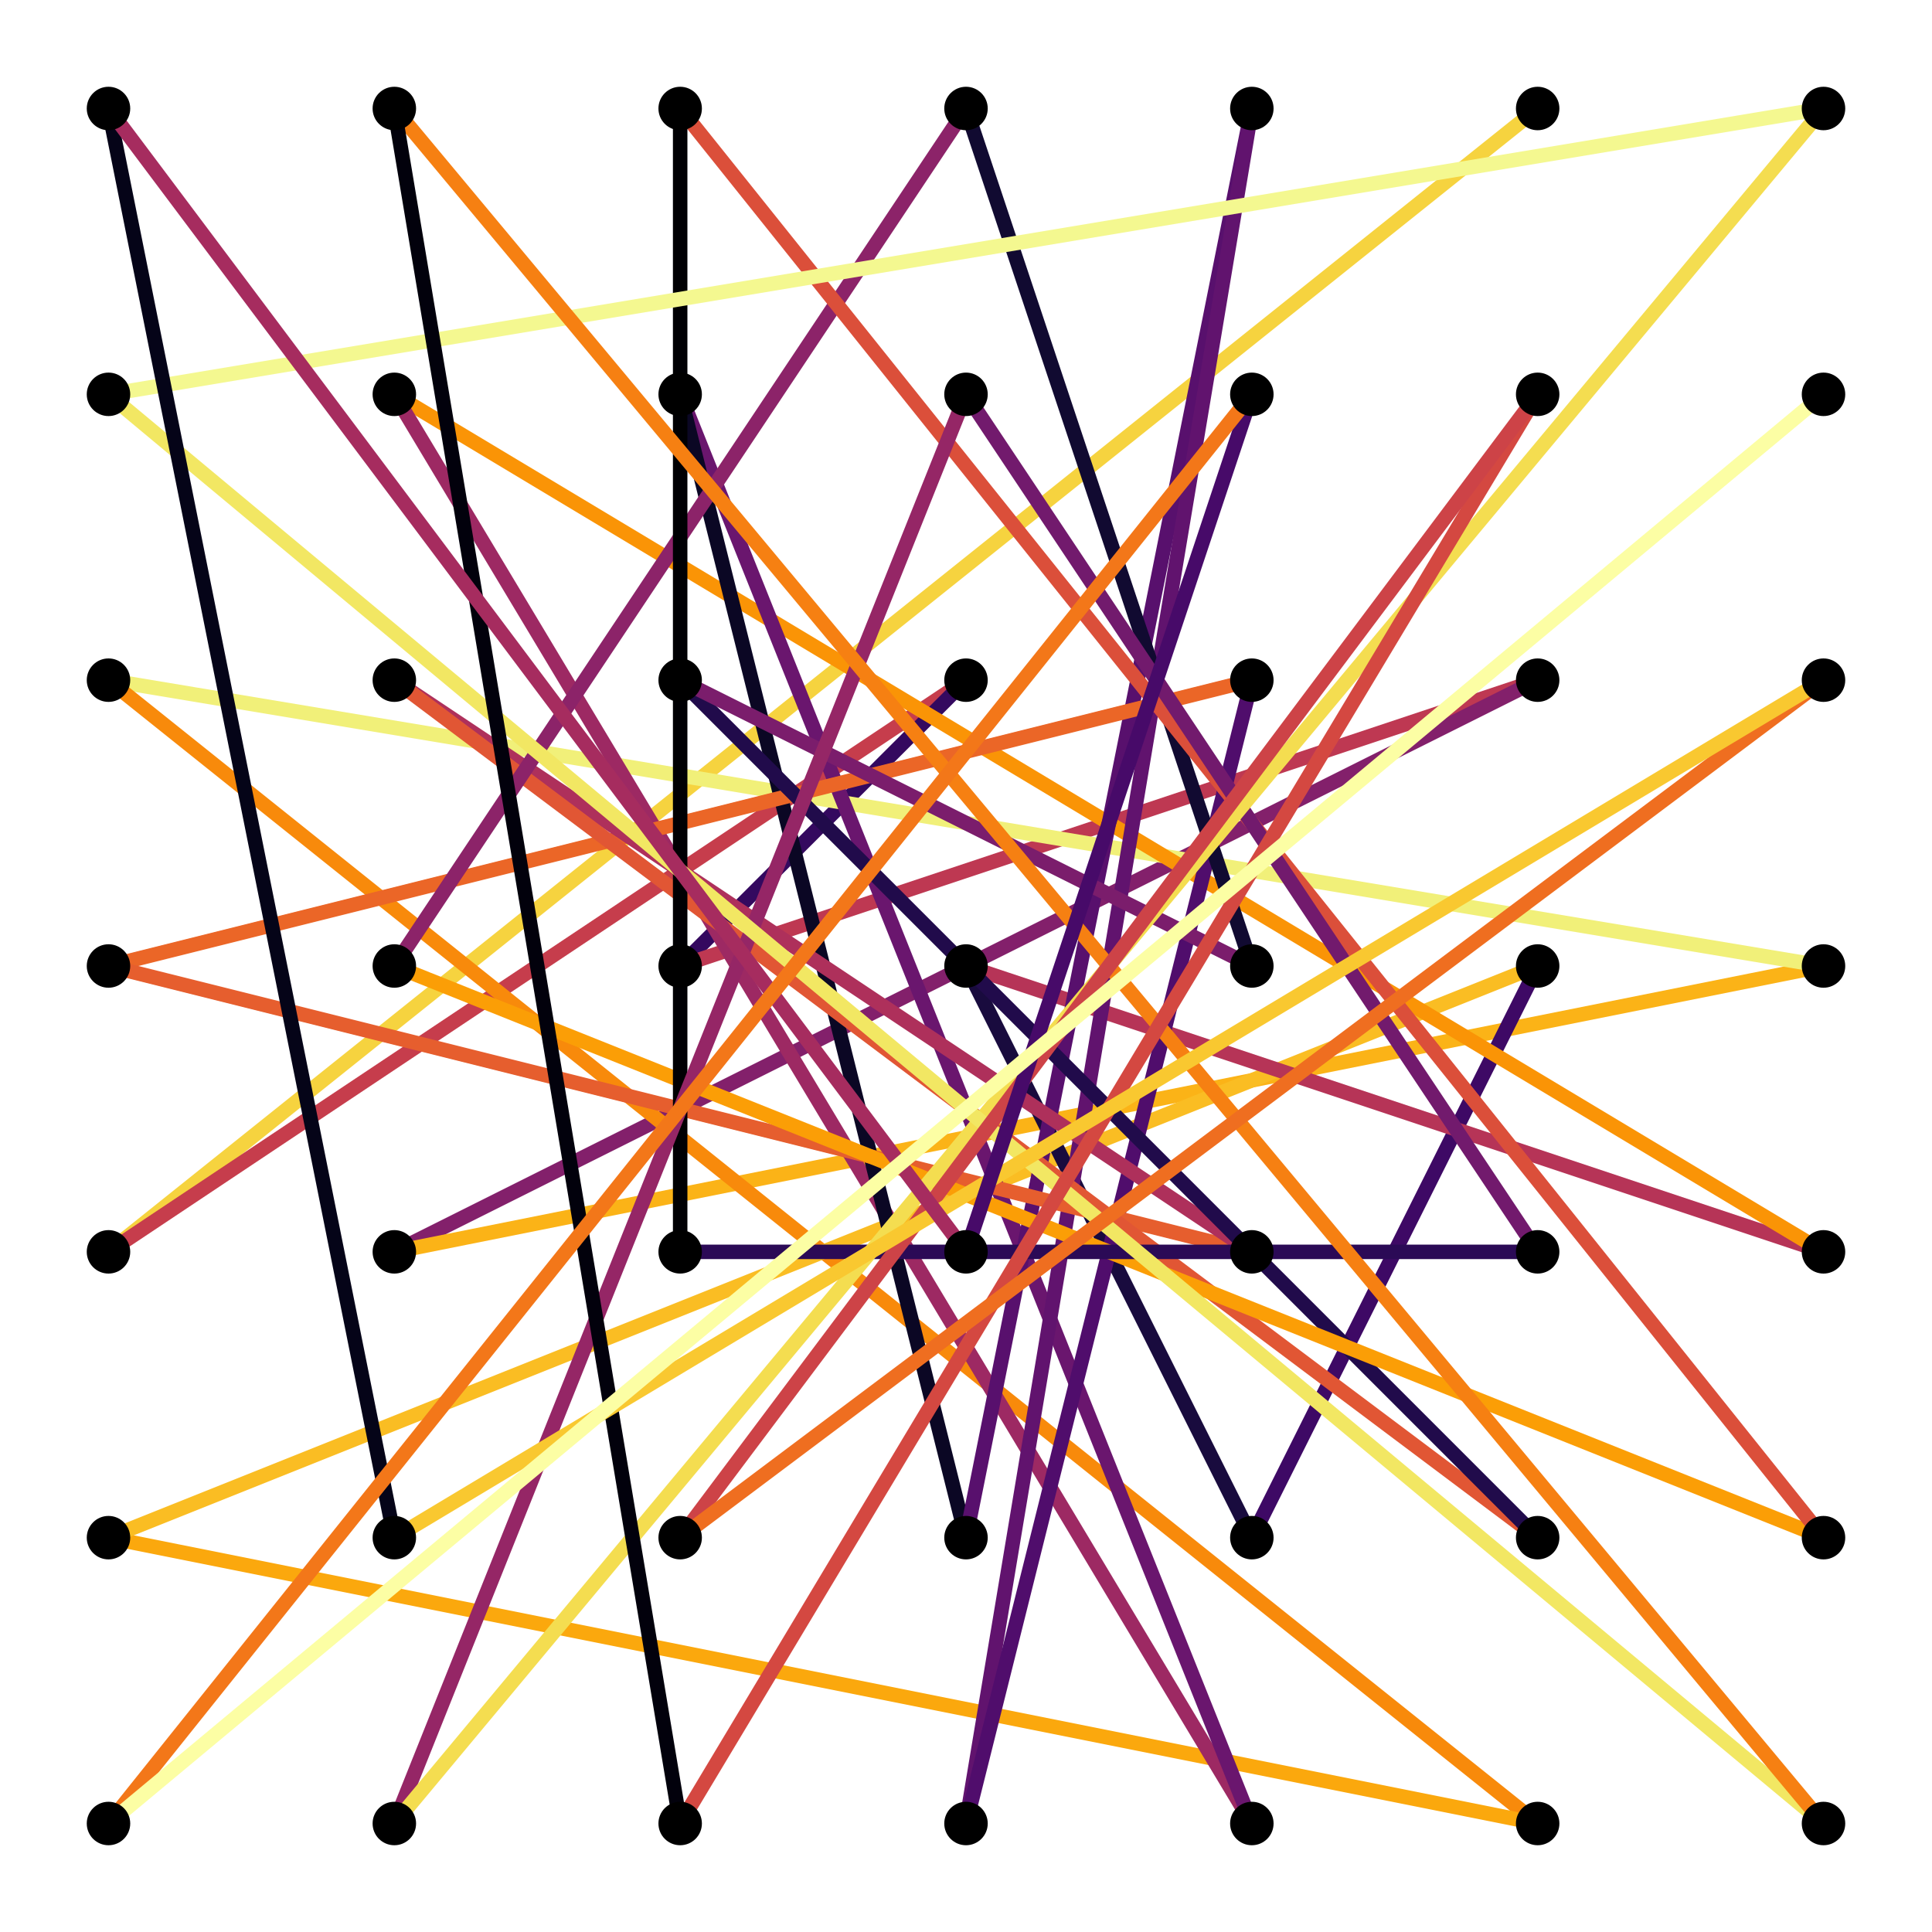 <?xml version="1.0" encoding="utf-8"?>
<svg xmlns="http://www.w3.org/2000/svg" xmlns:xlink="http://www.w3.org/1999/xlink" width="400" height="400" viewBox="0 0 1600 1600">
<rect x="0" y="0" width="1600" height="1600" fill="#333333" stroke="none"/>
<defs>
  <clipPath id="clip990">
    <rect x="0" y="0" width="1600" height="1600"/>
  </clipPath>
</defs>
<path clip-path="url(#clip990)" d="
M0 1600 L1600 1600 L1600 0 L0 0  Z
  " fill="#ffffff" fill-rule="evenodd" fill-opacity="1"/>
<defs>
  <clipPath id="clip991">
    <rect x="320" y="160" width="1121" height="1121"/>
  </clipPath>
</defs>
<path clip-path="url(#clip990)" d="
M47.244 1552.76 L1552.76 1552.76 L1552.76 47.244 L47.244 47.244  Z
  " fill="#ffffff" fill-rule="evenodd" fill-opacity="1"/>
<defs>
  <clipPath id="clip992">
    <rect x="47" y="47" width="1507" height="1507"/>
  </clipPath>
</defs>
<polyline clip-path="url(#clip992)" style="stroke:#f6d33f; stroke-linecap:butt; stroke-linejoin:round; stroke-width:12; stroke-opacity:1; fill:none" points="
  1273.43,89.853 89.853,1036.72 
  "/>
<polyline clip-path="url(#clip992)" style="stroke:#c63d4c; stroke-linecap:butt; stroke-linejoin:round; stroke-width:12; stroke-opacity:1; fill:none" points="
  89.853,1036.72 800,563.284 
  "/>
<polyline clip-path="url(#clip992)" style="stroke:#34095f; stroke-linecap:butt; stroke-linejoin:round; stroke-width:12; stroke-opacity:1; fill:none" points="
  800,563.284 563.284,800 
  "/>
<polyline clip-path="url(#clip992)" style="stroke:#be3852; stroke-linecap:butt; stroke-linejoin:round; stroke-width:12; stroke-opacity:1; fill:none" points="
  563.284,800 1273.43,563.284 
  "/>
<polyline clip-path="url(#clip992)" style="stroke:#83206b; stroke-linecap:butt; stroke-linejoin:round; stroke-width:12; stroke-opacity:1; fill:none" points="
  1273.43,563.284 326.569,1036.72 
  "/>
<polyline clip-path="url(#clip992)" style="stroke:#fbb317; stroke-linecap:butt; stroke-linejoin:round; stroke-width:12; stroke-opacity:1; fill:none" points="
  326.569,1036.72 1510.15,800 
  "/>
<polyline clip-path="url(#clip992)" style="stroke:#f1f079; stroke-linecap:butt; stroke-linejoin:round; stroke-width:12; stroke-opacity:1; fill:none" points="
  1510.15,800 89.853,563.284 
  "/>
<polyline clip-path="url(#clip992)" style="stroke:#f88a0b; stroke-linecap:butt; stroke-linejoin:round; stroke-width:12; stroke-opacity:1; fill:none" points="
  89.853,563.284 1273.43,1510.15 
  "/>
<polyline clip-path="url(#clip992)" style="stroke:#fba80d; stroke-linecap:butt; stroke-linejoin:round; stroke-width:12; stroke-opacity:1; fill:none" points="
  1273.43,1510.15 89.853,1273.43 
  "/>
<polyline clip-path="url(#clip992)" style="stroke:#fabd23; stroke-linecap:butt; stroke-linejoin:round; stroke-width:12; stroke-opacity:1; fill:none" points="
  89.853,1273.43 1273.43,800 
  "/>
<polyline clip-path="url(#clip992)" style="stroke:#3e0965; stroke-linecap:butt; stroke-linejoin:round; stroke-width:12; stroke-opacity:1; fill:none" points="
  1273.43,800 1036.72,1273.43 
  "/>
<polyline clip-path="url(#clip992)" style="stroke:#190b3e; stroke-linecap:butt; stroke-linejoin:round; stroke-width:12; stroke-opacity:1; fill:none" points="
  1036.72,1273.43 800,800 
  "/>
<polyline clip-path="url(#clip992)" style="stroke:#b63457; stroke-linecap:butt; stroke-linejoin:round; stroke-width:12; stroke-opacity:1; fill:none" points="
  800,800 1510.15,1036.72 
  "/>
<polyline clip-path="url(#clip992)" style="stroke:#fa9406; stroke-linecap:butt; stroke-linejoin:round; stroke-width:12; stroke-opacity:1; fill:none" points="
  1510.15,1036.72 326.569,326.569 
  "/>
<polyline clip-path="url(#clip992)" style="stroke:#9d2963; stroke-linecap:butt; stroke-linejoin:round; stroke-width:12; stroke-opacity:1; fill:none" points="
  326.569,326.569 1036.72,1510.15 
  "/>
<polyline clip-path="url(#clip992)" style="stroke:#6a166e; stroke-linecap:butt; stroke-linejoin:round; stroke-width:12; stroke-opacity:1; fill:none" points="
  1036.72,1510.15 563.284,326.569 
  "/>
<polyline clip-path="url(#clip992)" style="stroke:#0b0724; stroke-linecap:butt; stroke-linejoin:round; stroke-width:12; stroke-opacity:1; fill:none" points="
  563.284,326.569 800,1273.43 
  "/>
<polyline clip-path="url(#clip992)" style="stroke:#58106d; stroke-linecap:butt; stroke-linejoin:round; stroke-width:12; stroke-opacity:1; fill:none" points="
  800,1273.43 1036.72,89.853 
  "/>
<polyline clip-path="url(#clip992)" style="stroke:#61136e; stroke-linecap:butt; stroke-linejoin:round; stroke-width:12; stroke-opacity:1; fill:none" points="
  1036.72,89.853 800,1510.15 
  "/>
<polyline clip-path="url(#clip992)" style="stroke:#500d6c; stroke-linecap:butt; stroke-linejoin:round; stroke-width:12; stroke-opacity:1; fill:none" points="
  800,1510.15 1036.72,563.284 
  "/>
<polyline clip-path="url(#clip992)" style="stroke:#eb6627; stroke-linecap:butt; stroke-linejoin:round; stroke-width:12; stroke-opacity:1; fill:none" points="
  1036.72,563.284 89.853,800 
  "/>
<polyline clip-path="url(#clip992)" style="stroke:#e65e2e; stroke-linecap:butt; stroke-linejoin:round; stroke-width:12; stroke-opacity:1; fill:none" points="
  89.853,800 1036.72,1036.72 
  "/>
<polyline clip-path="url(#clip992)" style="stroke:#ae305b; stroke-linecap:butt; stroke-linejoin:round; stroke-width:12; stroke-opacity:1; fill:none" points="
  1036.72,1036.72 326.569,563.284 
  "/>
<polyline clip-path="url(#clip992)" style="stroke:#e15634; stroke-linecap:butt; stroke-linejoin:round; stroke-width:12; stroke-opacity:1; fill:none" points="
  326.569,563.284 1273.43,1273.43 
  "/>
<polyline clip-path="url(#clip992)" style="stroke:#210b4b; stroke-linecap:butt; stroke-linejoin:round; stroke-width:12; stroke-opacity:1; fill:none" points="
  1273.43,1273.43 563.284,563.284 
  "/>
<polyline clip-path="url(#clip992)" style="stroke:#7b1d6c; stroke-linecap:butt; stroke-linejoin:round; stroke-width:12; stroke-opacity:1; fill:none" points="
  563.284,563.284 1036.72,800 
  "/>
<polyline clip-path="url(#clip992)" style="stroke:#110a31; stroke-linecap:butt; stroke-linejoin:round; stroke-width:12; stroke-opacity:1; fill:none" points="
  1036.72,800 800,89.853 
  "/>
<polyline clip-path="url(#clip992)" style="stroke:#8c2369; stroke-linecap:butt; stroke-linejoin:round; stroke-width:12; stroke-opacity:1; fill:none" points="
  800,89.853 326.569,800 
  "/>
<polyline clip-path="url(#clip992)" style="stroke:#fb9e06; stroke-linecap:butt; stroke-linejoin:round; stroke-width:12; stroke-opacity:1; fill:none" points="
  326.569,800 1510.15,1273.43 
  "/>
<polyline clip-path="url(#clip992)" style="stroke:#db4f3a; stroke-linecap:butt; stroke-linejoin:round; stroke-width:12; stroke-opacity:1; fill:none" points="
  1510.15,1273.43 563.284,89.853 
  "/>
<polyline clip-path="url(#clip992)" style="stroke:#000003; stroke-linecap:butt; stroke-linejoin:round; stroke-width:12; stroke-opacity:1; fill:none" points="
  563.284,89.853 563.284,1036.72 
  "/>
<polyline clip-path="url(#clip992)" style="stroke:#2b0a56; stroke-linecap:butt; stroke-linejoin:round; stroke-width:12; stroke-opacity:1; fill:none" points="
  563.284,1036.72 1273.43,1036.72 
  "/>
<polyline clip-path="url(#clip992)" style="stroke:#721a6d; stroke-linecap:butt; stroke-linejoin:round; stroke-width:12; stroke-opacity:1; fill:none" points="
  1273.43,1036.72 800,326.569 
  "/>
<polyline clip-path="url(#clip992)" style="stroke:#952666; stroke-linecap:butt; stroke-linejoin:round; stroke-width:12; stroke-opacity:1; fill:none" points="
  800,326.569 326.569,1510.15 
  "/>
<polyline clip-path="url(#clip992)" style="stroke:#f4dd50; stroke-linecap:butt; stroke-linejoin:round; stroke-width:12; stroke-opacity:1; fill:none" points="
  326.569,1510.15 1510.15,89.853 
  "/>
<polyline clip-path="url(#clip992)" style="stroke:#f4f890; stroke-linecap:butt; stroke-linejoin:round; stroke-width:12; stroke-opacity:1; fill:none" points="
  1510.15,89.853 89.853,326.569 
  "/>
<polyline clip-path="url(#clip992)" style="stroke:#f2e763; stroke-linecap:butt; stroke-linejoin:round; stroke-width:12; stroke-opacity:1; fill:none" points="
  89.853,326.569 1510.15,1510.15 
  "/>
<polyline clip-path="url(#clip992)" style="stroke:#f68012; stroke-linecap:butt; stroke-linejoin:round; stroke-width:12; stroke-opacity:1; fill:none" points="
  1510.15,1510.15 326.569,89.853 
  "/>
<polyline clip-path="url(#clip992)" style="stroke:#02010c; stroke-linecap:butt; stroke-linejoin:round; stroke-width:12; stroke-opacity:1; fill:none" points="
  326.569,89.853 563.284,1510.15 
  "/>
<polyline clip-path="url(#clip992)" style="stroke:#d44841; stroke-linecap:butt; stroke-linejoin:round; stroke-width:12; stroke-opacity:1; fill:none" points="
  563.284,1510.15 1273.43,326.569 
  "/>
<polyline clip-path="url(#clip992)" style="stroke:#cd4347; stroke-linecap:butt; stroke-linejoin:round; stroke-width:12; stroke-opacity:1; fill:none" points="
  1273.43,326.569 563.284,1273.43 
  "/>
<polyline clip-path="url(#clip992)" style="stroke:#ef6e20; stroke-linecap:butt; stroke-linejoin:round; stroke-width:12; stroke-opacity:1; fill:none" points="
  563.284,1273.43 1510.15,563.284 
  "/>
<polyline clip-path="url(#clip992)" style="stroke:#f9c830; stroke-linecap:butt; stroke-linejoin:round; stroke-width:12; stroke-opacity:1; fill:none" points="
  1510.15,563.284 326.569,1273.43 
  "/>
<polyline clip-path="url(#clip992)" style="stroke:#050418; stroke-linecap:butt; stroke-linejoin:round; stroke-width:12; stroke-opacity:1; fill:none" points="
  326.569,1273.43 89.853,89.853 
  "/>
<polyline clip-path="url(#clip992)" style="stroke:#a62c5f; stroke-linecap:butt; stroke-linejoin:round; stroke-width:12; stroke-opacity:1; fill:none" points="
  89.853,89.853 800,1036.72 
  "/>
<polyline clip-path="url(#clip992)" style="stroke:#470a69; stroke-linecap:butt; stroke-linejoin:round; stroke-width:12; stroke-opacity:1; fill:none" points="
  800,1036.72 1036.72,326.569 
  "/>
<polyline clip-path="url(#clip992)" style="stroke:#f37719; stroke-linecap:butt; stroke-linejoin:round; stroke-width:12; stroke-opacity:1; fill:none" points="
  1036.72,326.569 89.853,1510.15 
  "/>
<polyline clip-path="url(#clip992)" style="stroke:#fcfea4; stroke-linecap:butt; stroke-linejoin:round; stroke-width:12; stroke-opacity:1; fill:none" points="
  89.853,1510.15 1510.15,326.569 
  "/>
<circle clip-path="url(#clip992)" cx="89.853" cy="1510.15" r="18" fill="#000000" fill-rule="evenodd" fill-opacity="1" stroke="none"/>
<circle clip-path="url(#clip992)" cx="89.853" cy="1273.43" r="18" fill="#000000" fill-rule="evenodd" fill-opacity="1" stroke="none"/>
<circle clip-path="url(#clip992)" cx="89.853" cy="1036.72" r="18" fill="#000000" fill-rule="evenodd" fill-opacity="1" stroke="none"/>
<circle clip-path="url(#clip992)" cx="89.853" cy="800" r="18" fill="#000000" fill-rule="evenodd" fill-opacity="1" stroke="none"/>
<circle clip-path="url(#clip992)" cx="89.853" cy="563.284" r="18" fill="#000000" fill-rule="evenodd" fill-opacity="1" stroke="none"/>
<circle clip-path="url(#clip992)" cx="89.853" cy="326.569" r="18" fill="#000000" fill-rule="evenodd" fill-opacity="1" stroke="none"/>
<circle clip-path="url(#clip992)" cx="89.853" cy="89.853" r="18" fill="#000000" fill-rule="evenodd" fill-opacity="1" stroke="none"/>
<circle clip-path="url(#clip992)" cx="326.569" cy="1510.15" r="18" fill="#000000" fill-rule="evenodd" fill-opacity="1" stroke="none"/>
<circle clip-path="url(#clip992)" cx="326.569" cy="1273.43" r="18" fill="#000000" fill-rule="evenodd" fill-opacity="1" stroke="none"/>
<circle clip-path="url(#clip992)" cx="326.569" cy="1036.72" r="18" fill="#000000" fill-rule="evenodd" fill-opacity="1" stroke="none"/>
<circle clip-path="url(#clip992)" cx="326.569" cy="800" r="18" fill="#000000" fill-rule="evenodd" fill-opacity="1" stroke="none"/>
<circle clip-path="url(#clip992)" cx="326.569" cy="563.284" r="18" fill="#000000" fill-rule="evenodd" fill-opacity="1" stroke="none"/>
<circle clip-path="url(#clip992)" cx="326.569" cy="326.569" r="18" fill="#000000" fill-rule="evenodd" fill-opacity="1" stroke="none"/>
<circle clip-path="url(#clip992)" cx="326.569" cy="89.853" r="18" fill="#000000" fill-rule="evenodd" fill-opacity="1" stroke="none"/>
<circle clip-path="url(#clip992)" cx="563.284" cy="1510.15" r="18" fill="#000000" fill-rule="evenodd" fill-opacity="1" stroke="none"/>
<circle clip-path="url(#clip992)" cx="563.284" cy="1273.43" r="18" fill="#000000" fill-rule="evenodd" fill-opacity="1" stroke="none"/>
<circle clip-path="url(#clip992)" cx="563.284" cy="1036.72" r="18" fill="#000000" fill-rule="evenodd" fill-opacity="1" stroke="none"/>
<circle clip-path="url(#clip992)" cx="563.284" cy="800" r="18" fill="#000000" fill-rule="evenodd" fill-opacity="1" stroke="none"/>
<circle clip-path="url(#clip992)" cx="563.284" cy="563.284" r="18" fill="#000000" fill-rule="evenodd" fill-opacity="1" stroke="none"/>
<circle clip-path="url(#clip992)" cx="563.284" cy="326.569" r="18" fill="#000000" fill-rule="evenodd" fill-opacity="1" stroke="none"/>
<circle clip-path="url(#clip992)" cx="563.284" cy="89.853" r="18" fill="#000000" fill-rule="evenodd" fill-opacity="1" stroke="none"/>
<circle clip-path="url(#clip992)" cx="800" cy="1510.15" r="18" fill="#000000" fill-rule="evenodd" fill-opacity="1" stroke="none"/>
<circle clip-path="url(#clip992)" cx="800" cy="1273.43" r="18" fill="#000000" fill-rule="evenodd" fill-opacity="1" stroke="none"/>
<circle clip-path="url(#clip992)" cx="800" cy="1036.72" r="18" fill="#000000" fill-rule="evenodd" fill-opacity="1" stroke="none"/>
<circle clip-path="url(#clip992)" cx="800" cy="800" r="18" fill="#000000" fill-rule="evenodd" fill-opacity="1" stroke="none"/>
<circle clip-path="url(#clip992)" cx="800" cy="563.284" r="18" fill="#000000" fill-rule="evenodd" fill-opacity="1" stroke="none"/>
<circle clip-path="url(#clip992)" cx="800" cy="326.569" r="18" fill="#000000" fill-rule="evenodd" fill-opacity="1" stroke="none"/>
<circle clip-path="url(#clip992)" cx="800" cy="89.853" r="18" fill="#000000" fill-rule="evenodd" fill-opacity="1" stroke="none"/>
<circle clip-path="url(#clip992)" cx="1036.72" cy="1510.15" r="18" fill="#000000" fill-rule="evenodd" fill-opacity="1" stroke="none"/>
<circle clip-path="url(#clip992)" cx="1036.72" cy="1273.43" r="18" fill="#000000" fill-rule="evenodd" fill-opacity="1" stroke="none"/>
<circle clip-path="url(#clip992)" cx="1036.72" cy="1036.72" r="18" fill="#000000" fill-rule="evenodd" fill-opacity="1" stroke="none"/>
<circle clip-path="url(#clip992)" cx="1036.72" cy="800" r="18" fill="#000000" fill-rule="evenodd" fill-opacity="1" stroke="none"/>
<circle clip-path="url(#clip992)" cx="1036.72" cy="563.284" r="18" fill="#000000" fill-rule="evenodd" fill-opacity="1" stroke="none"/>
<circle clip-path="url(#clip992)" cx="1036.72" cy="326.569" r="18" fill="#000000" fill-rule="evenodd" fill-opacity="1" stroke="none"/>
<circle clip-path="url(#clip992)" cx="1036.72" cy="89.853" r="18" fill="#000000" fill-rule="evenodd" fill-opacity="1" stroke="none"/>
<circle clip-path="url(#clip992)" cx="1273.43" cy="1510.15" r="18" fill="#000000" fill-rule="evenodd" fill-opacity="1" stroke="none"/>
<circle clip-path="url(#clip992)" cx="1273.43" cy="1273.43" r="18" fill="#000000" fill-rule="evenodd" fill-opacity="1" stroke="none"/>
<circle clip-path="url(#clip992)" cx="1273.43" cy="1036.72" r="18" fill="#000000" fill-rule="evenodd" fill-opacity="1" stroke="none"/>
<circle clip-path="url(#clip992)" cx="1273.43" cy="800" r="18" fill="#000000" fill-rule="evenodd" fill-opacity="1" stroke="none"/>
<circle clip-path="url(#clip992)" cx="1273.43" cy="563.284" r="18" fill="#000000" fill-rule="evenodd" fill-opacity="1" stroke="none"/>
<circle clip-path="url(#clip992)" cx="1273.43" cy="326.569" r="18" fill="#000000" fill-rule="evenodd" fill-opacity="1" stroke="none"/>
<circle clip-path="url(#clip992)" cx="1273.43" cy="89.853" r="18" fill="#000000" fill-rule="evenodd" fill-opacity="1" stroke="none"/>
<circle clip-path="url(#clip992)" cx="1510.15" cy="1510.15" r="18" fill="#000000" fill-rule="evenodd" fill-opacity="1" stroke="none"/>
<circle clip-path="url(#clip992)" cx="1510.15" cy="1273.43" r="18" fill="#000000" fill-rule="evenodd" fill-opacity="1" stroke="none"/>
<circle clip-path="url(#clip992)" cx="1510.15" cy="1036.72" r="18" fill="#000000" fill-rule="evenodd" fill-opacity="1" stroke="none"/>
<circle clip-path="url(#clip992)" cx="1510.15" cy="800" r="18" fill="#000000" fill-rule="evenodd" fill-opacity="1" stroke="none"/>
<circle clip-path="url(#clip992)" cx="1510.15" cy="563.284" r="18" fill="#000000" fill-rule="evenodd" fill-opacity="1" stroke="none"/>
<circle clip-path="url(#clip992)" cx="1510.15" cy="326.569" r="18" fill="#000000" fill-rule="evenodd" fill-opacity="1" stroke="none"/>
<circle clip-path="url(#clip992)" cx="1510.15" cy="89.853" r="18" fill="#000000" fill-rule="evenodd" fill-opacity="1" stroke="none"/>
</svg>
